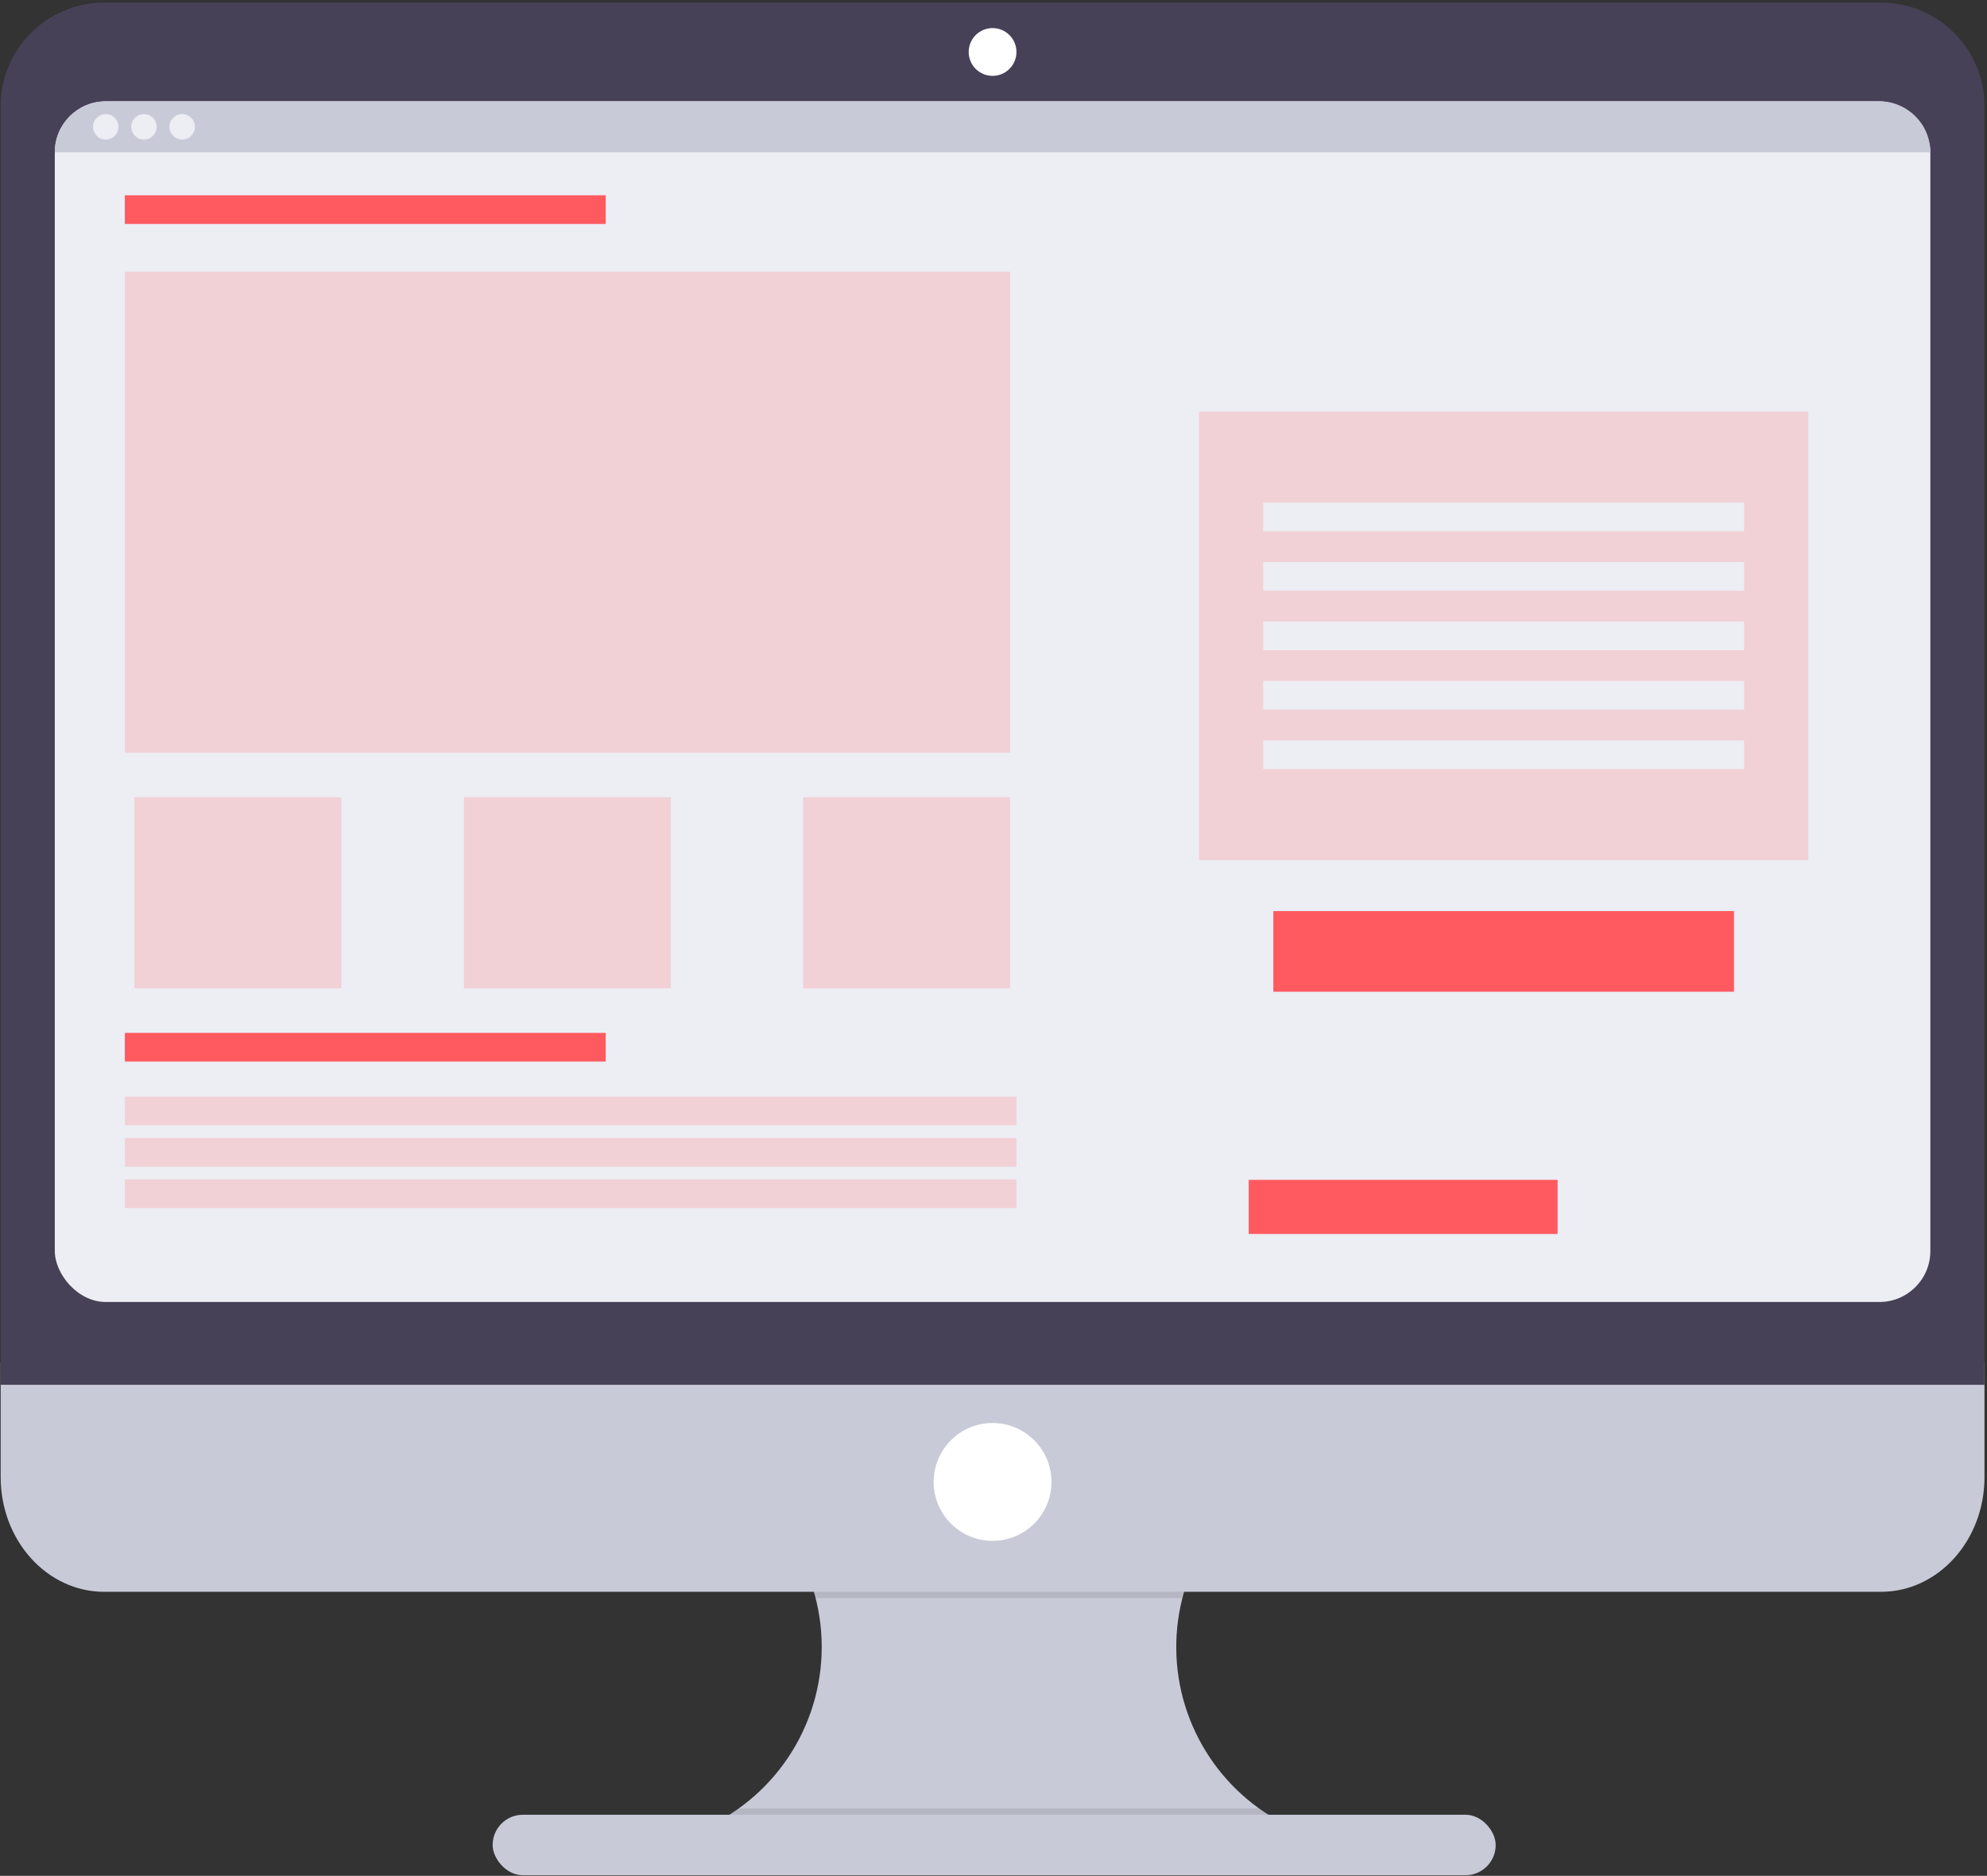 <?xml version="1.0" encoding="UTF-8"?>
<svg width="624px" height="589px" viewBox="0 0 624 589" version="1.1" xmlns="http://www.w3.org/2000/svg" xmlns:xlink="http://www.w3.org/1999/xlink">
    <rect x="0" y="0" width="624" height="589" fill="#333333" stroke="none"/>
    <!-- Generator: Sketch 57.1 (83088) - https://sketch.com -->
    <title>Wireframing</title>
    <desc>Created with Sketch.</desc>
    <g id="Welcome" stroke="none" stroke-width="1" fill="none" fill-rule="evenodd">
        <g id="Artboard" transform="translate(-178, -361)" fill-rule="nonzero">
            <g id="Wireframing" transform="translate(178, 361)">
                <path d="M407,574.41 L407,580.82 L217.38,580.82 L217.38,575.6 C241.033,566.836 257.071,544.681 258.011,519.474 C258.95,494.268 244.605,470.98 221.67,460.48 L405.75,460.48 C383.369,470.75 369.126,493.227 369.396,517.851 C369.667,542.474 384.399,564.633 407,574.41 L407,574.41 Z" id="Path" fill="#C8CAD7"></path>
                <path d="M405.75,460.49 C388.611,468.355 375.945,483.546 371.29,501.82 L256.13,501.82 C251.475,483.546 238.809,468.355 221.67,460.49 L405.75,460.49 Z" id="Path" fill="#000000" opacity="0.1"></path>
                <path d="M0.21,427.82 L0.21,463.82 C0.21,483.7 14.76,499.82 32.71,499.82 L590.71,499.82 C608.66,499.82 623.21,483.7 623.21,463.82 L623.21,427.82 L0.21,427.82 Z" id="Path" fill="#C8CAD7"></path>
                <path d="M407,574.41 L407,580.82 L217.38,580.82 L217.38,575.6 C222.578,573.67 227.495,571.053 232,567.82 L395.4,567.82 C399.02,570.424 402.909,572.634 407,574.41 Z" id="Path" fill="#000000" opacity="0.1"></path>
                <rect id="Rectangle" fill="#C8CAD7" x="154.71" y="569.82" width="315" height="19" rx="9.5"></rect>
                <path d="M623.21,33.32 C623.21,15.371 608.659,0.82 590.71,0.82 L32.71,0.82 C14.761,0.82 0.21,15.371 0.21,33.32 L0.21,434.82 L623.21,434.82 L623.21,33.32 Z" id="Path" fill="#474157"></path>
                <rect id="Rectangle" fill="#EDEDF4" x="17.21" y="31.82" width="589" height="377" rx="16"></rect>
                <circle id="Oval" fill="#FFFFFF" cx="311.71" cy="16.32" r="7.5"></circle>
                <circle id="Oval" fill="#FFFFFF" cx="311.71" cy="465.32" r="18.5"></circle>
                <path d="M606.21,47.82 L17.21,47.82 C17.21,38.983 24.373,31.82 33.21,31.82 L590.21,31.82 C599.047,31.82 606.21,38.983 606.21,47.82 Z" id="Path" fill="#C8CAD7"></path>
                <circle id="Oval" fill="#EDEDF4" cx="33.21" cy="39.82" r="4"></circle>
                <circle id="Oval" fill="#EDEDF4" cx="45.21" cy="39.82" r="4"></circle>
                <circle id="Oval" fill="#EDEDF4" cx="57.21" cy="39.82" r="4"></circle>
                <rect id="Rectangle" fill="#FF5A5F" x="39.21" y="61.32" width="151" height="9"></rect>
                <rect id="Rectangle" fill="#FF5A5F" x="39.21" y="324.32" width="151" height="9"></rect>
                <rect id="Rectangle" fill="#FF6363" opacity="0.2" x="39.21" y="344.32" width="280" height="9"></rect>
                <rect id="Rectangle" fill="#FF6363" opacity="0.2" x="39.21" y="357.33" width="280" height="9"></rect>
                <rect id="Rectangle" fill="#FF6363" opacity="0.2" x="39.21" y="370.33" width="280" height="9"></rect>
                <rect id="Rectangle" fill="#FF6363" opacity="0.2" x="39.21" y="85.32" width="278" height="151"></rect>
                <rect id="Rectangle" fill="#FF6363" opacity="0.2" x="42.21" y="250.32" width="65" height="60"></rect>
                <rect id="Rectangle" fill="#FF6363" opacity="0.2" x="252.21" y="250.32" width="65" height="60"></rect>
                <rect id="Rectangle" fill="#FF6363" opacity="0.2" x="145.71" y="250.32" width="65" height="60"></rect>
                <rect id="Rectangle" fill="#FF6363" opacity="0.2" x="376.55" y="129.24" width="191.33" height="140.83"></rect>
                <rect id="Rectangle" fill="#EDEDF4" x="396.71" y="157.82" width="151" height="9"></rect>
                <rect id="Rectangle" fill="#EDEDF4" x="396.71" y="176.49" width="151" height="9"></rect>
                <rect id="Rectangle" fill="#EDEDF4" x="396.71" y="195.16" width="151" height="9"></rect>
                <rect id="Rectangle" fill="#EDEDF4" x="396.71" y="213.82" width="151" height="9"></rect>
                <rect id="Rectangle" fill="#EDEDF4" x="396.71" y="232.49" width="151" height="9"></rect>
                <rect id="Rectangle" fill="#FF5A5F" x="399.88" y="286.07" width="144.67" height="25.33"></rect>
                <rect id="Rectangle" fill="#FF5A5F" x="392.15" y="370.47" width="97.01" height="16.99"></rect>
            </g>
        </g>
    </g>
</svg>